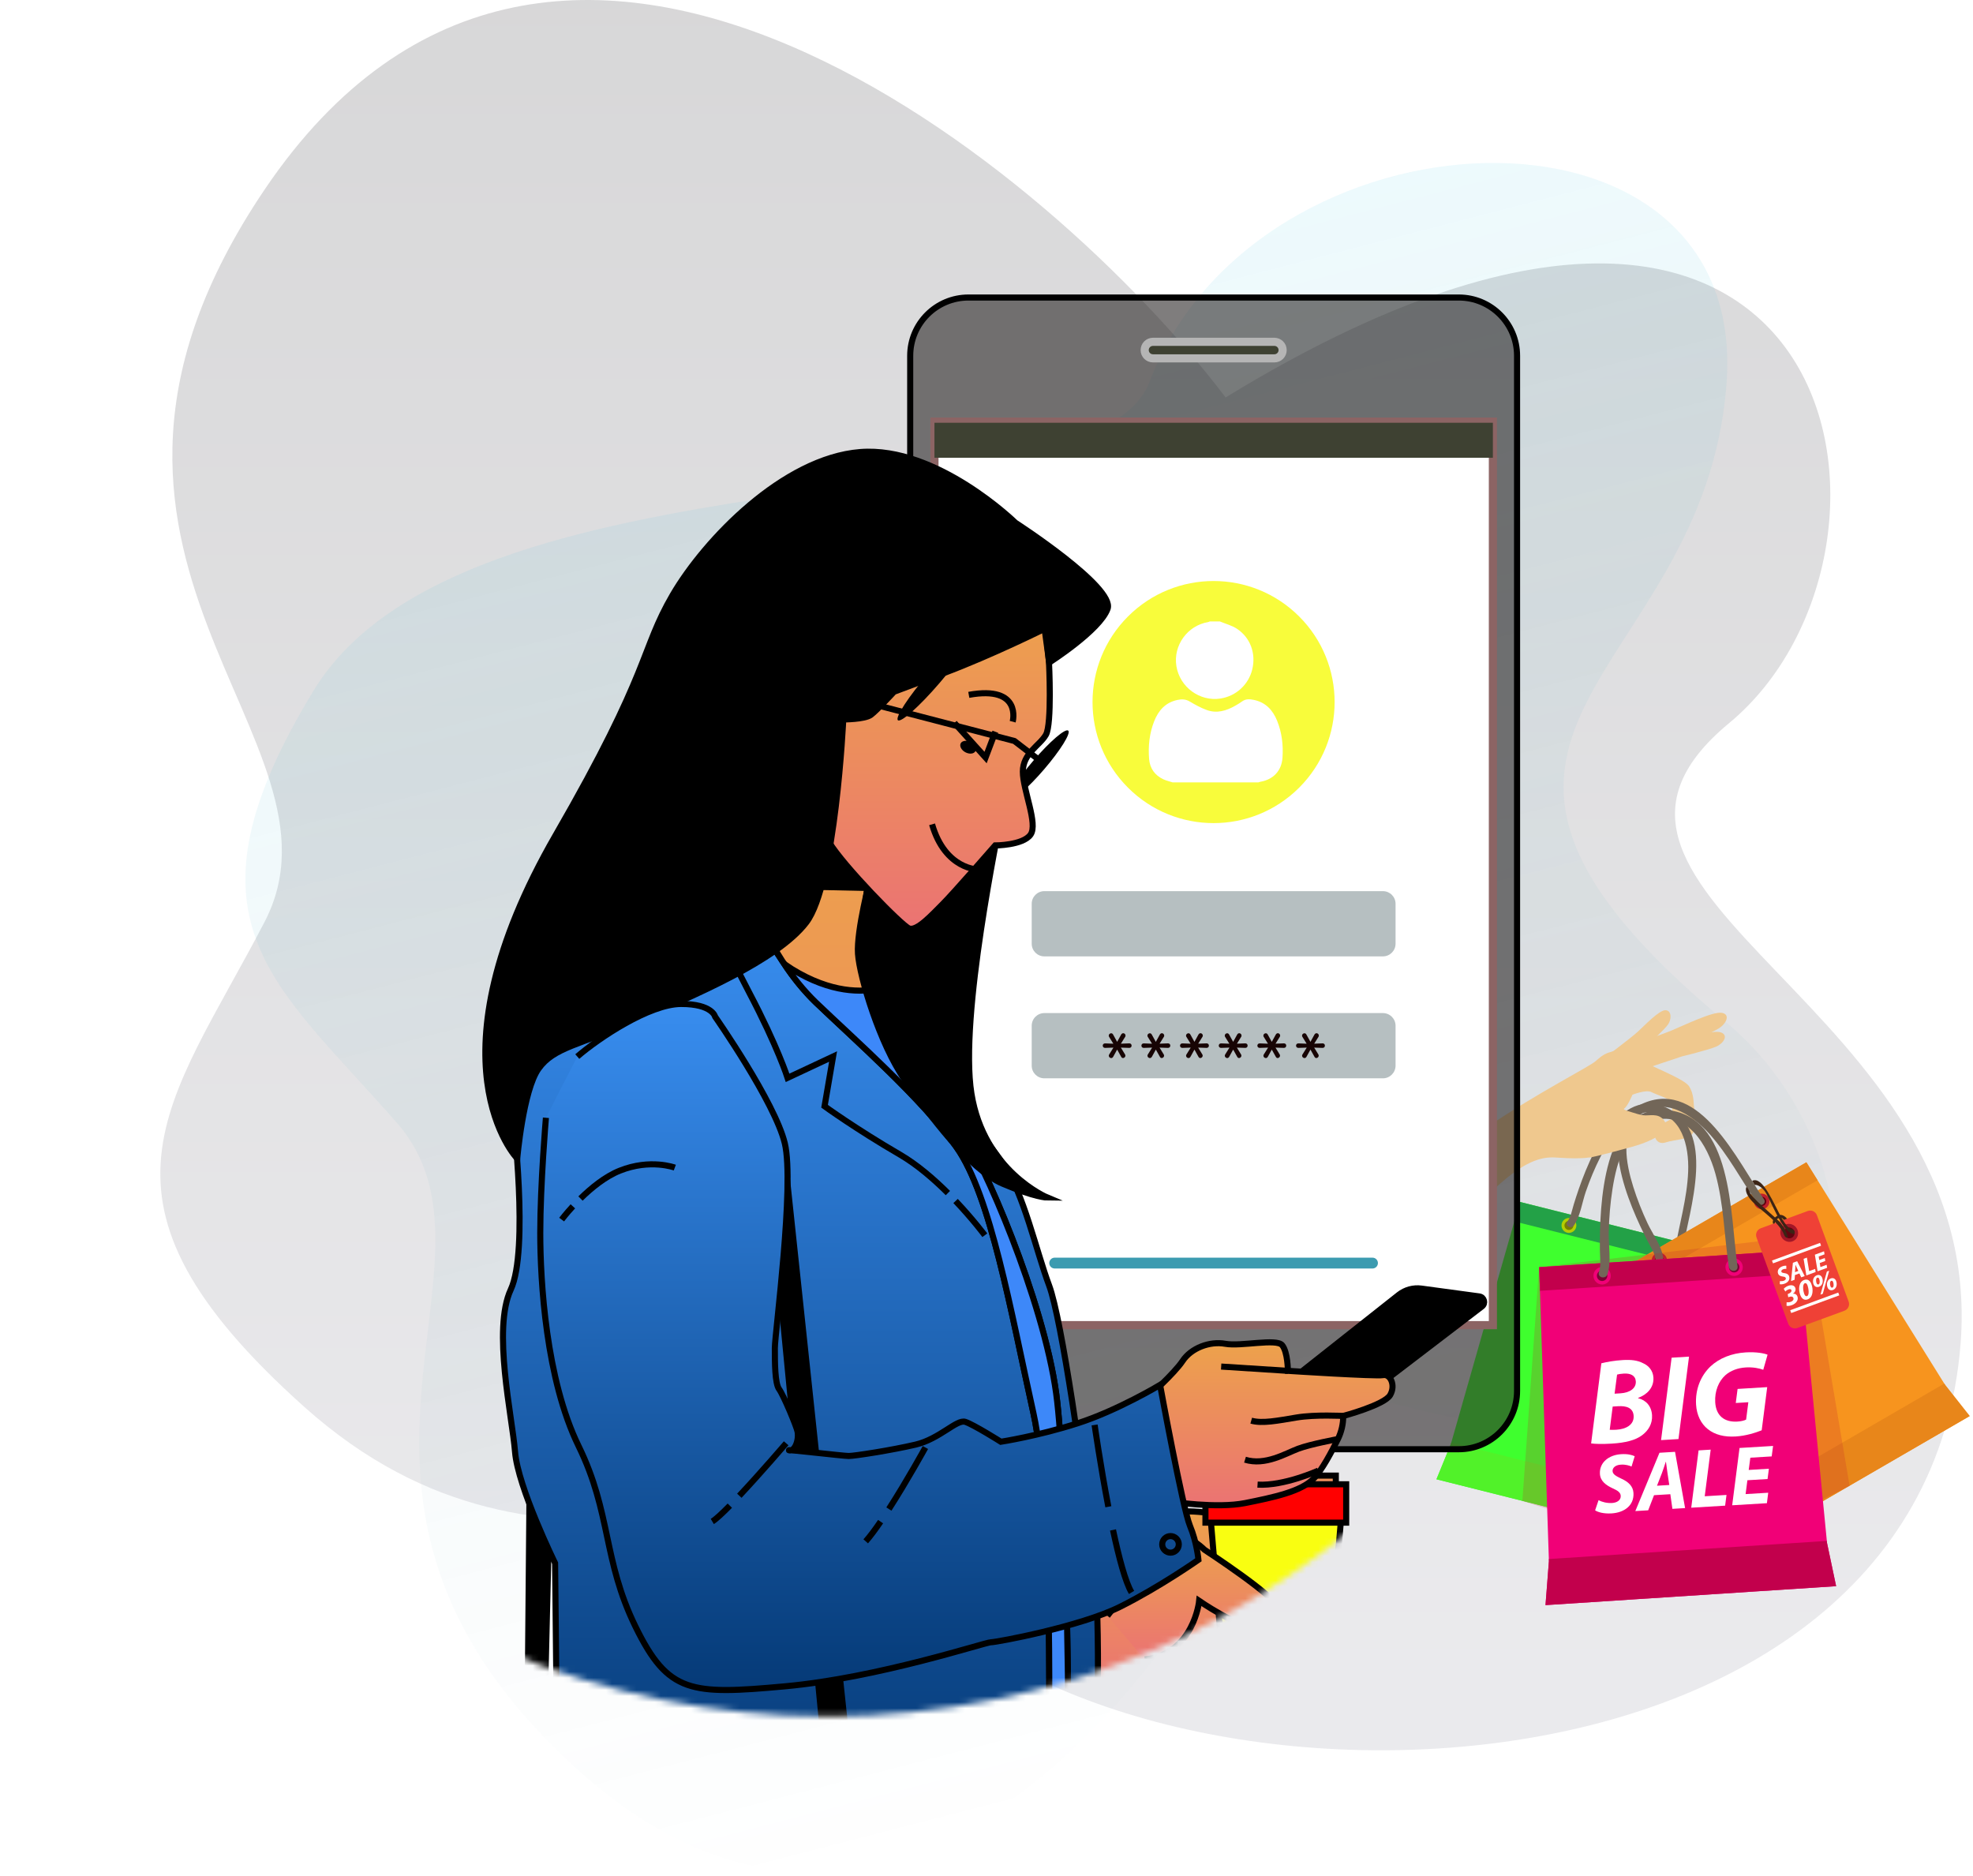 <svg width="324" height="308" viewBox="0 0 324 308" fill="none" xmlns="http://www.w3.org/2000/svg">
<circle cx="135.907" cy="168.453" r="113.723" fill="white"/>
<path d="M43.426 31.17C91.366 -39.928 172.795 27.699 201.267 65.262C303.402 2.765 318.303 90.334 283.949 118.743C249.595 147.152 326.251 165.114 321.969 220.562C315.731 301.321 181.705 302.553 147.353 258.043C129.774 235.266 90.747 267.546 49.916 230.981C11.848 196.89 27.638 181.736 43.426 151.434C59.215 121.131 2.564 91.771 43.426 31.17Z" fill="url(#paint0_linear_821_439)" fill-opacity="0.2"/>
<path d="M93.974 289.792C150.342 341.895 201.033 265.358 215.43 226.405C314.242 259.463 313.678 192.964 283.54 167.936C225.118 119.419 279.985 112.556 283.54 62.788C287.096 13.021 206.285 16.503 188.722 62.791C179.734 86.478 76.303 72.669 51.52 113.372C28.414 151.322 45.002 161.244 65.214 184.437C85.425 207.631 45.928 245.382 93.974 289.792Z" fill="url(#paint1_linear_821_439)" fill-opacity="0.1"/>
<path d="M278.173 181.632C278.112 181.112 278.173 179.674 277.408 178.419C276.643 177.165 271.473 175.299 268.139 173.464C264.805 171.629 263.062 173.342 262.021 174.26C260.981 175.177 252.33 179.548 244.479 184.912C240.101 187.903 229.093 192.439 220.141 195.823V213.458C231.126 206.591 243.171 197.217 246.054 194.631C250.215 190.899 252.906 189.921 255.384 190.073C257.861 190.226 261.716 190.502 263.52 189.216C265.326 187.931 267.62 188.421 269.546 187.687C271.473 186.953 272.361 186.035 271.167 184.414C269.975 182.793 266.151 182.425 266.731 182.028C267.313 181.63 268.077 179.764 268.077 179.764C268.077 179.764 270.341 178.876 271.197 179.335C272.053 179.793 274.47 180.436 274.47 181.139C274.47 181.843 274.867 183.555 274.867 183.555C274.867 183.555 272.389 184.688 271.899 185.666C271.41 186.645 272.114 188.081 273.552 187.592C274.989 187.102 277.621 187.194 278.109 185.849C278.6 184.506 278.234 182.151 278.173 181.632Z" fill="#EFC88E"/>
<path d="M265.298 172.68C265.298 172.68 272.751 171.438 274.821 170.942C276.891 170.445 281.321 169.078 282.604 169.533C283.888 169.989 283.059 171.313 281.859 171.851C280.658 172.389 276.228 173.467 276.228 173.467L269.396 175.744C269.397 175.744 265.464 174.502 265.298 172.68Z" fill="#EFC88E"/>
<path d="M264.429 172.798C264.429 172.798 272.324 170.121 274.49 169.221C276.655 168.321 281.237 166.087 282.714 166.313C284.193 166.538 283.525 168.056 282.314 168.834C281.102 169.613 276.47 171.551 276.47 171.551L269.436 175.173C269.437 175.174 264.935 174.638 264.429 172.798Z" fill="#EFC88E"/>
<path d="M263.265 173.872C263.265 173.872 267.715 170.536 268.89 169.472C270.064 168.407 272.457 165.856 273.494 165.889C274.53 165.92 274.516 167.367 273.935 168.21C273.356 169.053 270.846 171.342 270.846 171.342L267.228 175.432C267.228 175.43 264.113 175.472 263.265 173.872Z" fill="#EFC88E"/>
<path d="M276.28 246.725L285.067 206.269L275.45 203.857L259.207 199.782L249.592 197.369L238.239 237.181L235.892 242.92L247.645 245.868L263.887 249.943L275.642 252.893L276.28 246.725Z" fill="#3FFF2E"/>
<path d="M235.891 242.909L247.644 245.857L263.887 249.932L275.641 252.882L276.28 246.714L276.344 246.419L238.323 236.881L238.239 237.17L235.891 242.909Z" fill="#51F229"/>
<path d="M275.45 203.857L259.207 199.782L249.592 197.369L248.678 200.572L284.359 209.525L285.066 206.269L275.45 203.857Z" fill="#23A147"/>
<path d="M276.897 206.064C277.062 205.405 276.667 204.74 276.013 204.575C275.36 204.412 274.697 204.812 274.533 205.469C274.367 206.128 274.763 206.794 275.415 206.958C276.068 207.123 276.731 206.723 276.897 206.064Z" fill="#BE1E2D"/>
<path d="M276.429 205.946C276.528 205.548 276.29 205.147 275.897 205.047C275.502 204.948 275.103 205.191 275.004 205.588C274.904 205.986 275.143 206.387 275.536 206.487C275.929 206.585 276.329 206.343 276.429 205.946Z" fill="#61030F"/>
<path d="M258.828 201.525C258.994 200.866 258.596 200.2 257.945 200.037C257.292 199.874 256.628 200.274 256.463 200.931C256.298 201.59 256.694 202.256 257.347 202.42C257.999 202.583 258.662 202.182 258.828 201.525Z" fill="#B4CE00"/>
<path d="M258.361 201.408C258.461 201.01 258.222 200.609 257.829 200.509C257.434 200.41 257.034 200.653 256.935 201.049C256.835 201.446 257.074 201.848 257.468 201.947C257.862 202.047 258.262 201.805 258.361 201.408Z" fill="#797C01"/>
<path d="M276.211 205.764C277.425 198.482 282.146 185.28 273.267 181.73C265.12 178.471 260.326 191.637 258.441 197.762C258.146 198.726 257.991 199.758 257.398 200.587C256.905 201.274 257.971 201.91 258.457 201.231C259.512 199.758 259.811 197.43 260.413 195.693C261.089 193.745 261.875 191.84 262.802 190.005C264.538 186.569 267.334 182.339 271.421 182.63C276.179 182.97 277.392 188.18 277.225 192.398C277.049 196.821 275.744 201.097 275.02 205.446C274.881 206.28 276.071 206.605 276.211 205.764Z" fill="#726658"/>
<path d="M319.447 227.462L296.638 190.861L287.703 196.041L272.61 204.79L263.674 209.97L284.101 247.951L286.513 253.943L297.434 247.612L312.526 238.863L323.447 232.532L319.447 227.462Z" fill="#F7941E"/>
<path d="M286.526 253.943L297.447 247.612L312.538 238.863L323.46 232.532L319.46 227.462L319.292 227.195L283.965 247.675L284.114 247.951L286.526 253.943Z" fill="#E8861A"/>
<path d="M287.703 196.042L272.61 204.791L263.675 209.971L265.32 213.028L298.474 193.809L296.638 190.862L287.703 196.042Z" fill="#E8861A"/>
<path d="M290.395 196.648C290.041 196.036 289.261 195.826 288.655 196.178C288.049 196.53 287.843 197.311 288.198 197.922C288.553 198.534 289.332 198.746 289.938 198.394C290.546 198.04 290.749 197.26 290.395 196.648Z" fill="#BE1E2D"/>
<path d="M289.95 196.889C289.736 196.52 289.266 196.393 288.9 196.605C288.534 196.818 288.41 197.288 288.625 197.657C288.839 198.026 289.309 198.153 289.675 197.941C290.041 197.729 290.165 197.258 289.95 196.889Z" fill="#61030F"/>
<path d="M273.598 206.373C273.243 205.761 272.464 205.551 271.858 205.903C271.25 206.255 271.046 207.036 271.401 207.648C271.756 208.26 272.535 208.47 273.141 208.118C273.748 207.767 273.953 206.985 273.598 206.373Z" fill="#BE1E2D"/>
<path d="M273.153 206.615C272.938 206.246 272.468 206.118 272.102 206.331C271.736 206.544 271.612 207.015 271.827 207.383C272.041 207.752 272.511 207.878 272.877 207.667C273.243 207.455 273.367 206.984 273.153 206.615Z" fill="#61030F"/>
<path d="M289.668 196.921C285.288 190.601 279.229 177.312 270.019 181.106C261.566 184.588 267.545 197.902 270.584 203.847C271.062 204.782 271.696 205.664 271.855 206.716C271.986 207.586 273.244 207.288 273.114 206.429C272.832 204.564 271.366 202.606 270.554 200.872C269.645 198.926 268.849 196.931 268.209 194.887C267.009 191.061 266.027 185.87 269.293 183.12C273.095 179.921 277.784 182.93 280.721 186.203C283.801 189.636 285.931 193.775 288.548 197.55C289.049 198.273 290.173 197.651 289.668 196.921Z" fill="#726658"/>
<g opacity="0.2">
<path d="M252.741 208.073L249.999 246.492L254.092 247.738L299.111 246.315L303.737 244.001L296.797 202.897L252.741 208.073Z" fill="#BE1E2D"/>
</g>
<path d="M300.031 253.387L295.348 205.301L283.802 206.055L264.301 207.327L252.756 208.079L254.359 256.365L253.798 263.579L267.91 262.659L287.411 261.387L301.523 260.468L300.031 253.387Z" fill="#F10077"/>
<path d="M253.797 263.576L267.909 262.657L287.409 261.385L301.521 260.465L300.029 253.385L299.994 253.034L254.346 256.011L254.357 256.363L253.797 263.576Z" fill="#C2004C"/>
<path d="M283.805 206.056L264.303 207.328L252.759 208.081L252.887 211.967L295.727 209.174L295.35 205.303L283.805 206.056Z" fill="#C2004C"/>
<path d="M286.193 207.995C286.142 207.205 285.465 206.606 284.68 206.657C283.896 206.708 283.301 207.389 283.354 208.18C283.405 208.971 284.082 209.57 284.867 209.518C285.65 209.467 286.245 208.785 286.193 207.995Z" fill="#F10077"/>
<path d="M285.63 208.028C285.599 207.551 285.19 207.19 284.718 207.22C284.245 207.251 283.887 207.663 283.917 208.14C283.948 208.617 284.357 208.979 284.83 208.948C285.304 208.918 285.662 208.505 285.63 208.028Z" fill="#7C0335"/>
<path d="M264.514 209.404C264.463 208.613 263.785 208.014 263.001 208.065C262.216 208.116 261.623 208.798 261.674 209.588C261.725 210.379 262.404 210.978 263.187 210.927C263.971 210.877 264.565 210.194 264.514 209.404Z" fill="#F10077"/>
<path d="M263.951 209.436C263.92 208.96 263.511 208.598 263.038 208.629C262.565 208.66 262.206 209.072 262.238 209.549C262.269 210.026 262.678 210.386 263.15 210.356C263.623 210.325 263.982 209.913 263.951 209.436Z" fill="#7C0335"/>
<path d="M285.331 207.911C284.081 199.387 284.61 183.035 273.479 182.259C263.263 181.547 262.639 197.887 262.731 205.364C262.746 206.541 262.944 207.742 262.58 208.876C262.278 209.816 263.689 210.141 263.987 209.214C264.632 207.201 264.135 204.507 264.183 202.362C264.238 199.958 264.431 197.56 264.806 195.19C265.507 190.751 267.104 185.053 271.75 183.919C277.158 182.599 280.367 187.953 281.686 192.7C283.07 197.677 283.147 202.892 283.896 207.983C284.038 208.96 285.476 208.896 285.331 207.911Z" fill="#726658"/>
<path d="M262.968 223.867C263.911 223.631 265.133 223.417 266.463 223.337C267.853 223.253 268.896 223.37 269.821 223.852C270.743 224.256 271.449 225.069 271.518 226.202C271.62 227.889 270.433 229.038 269.009 229.542L269.012 229.601C270.327 229.921 271.204 230.924 271.293 232.393C271.38 233.823 270.669 234.923 269.658 235.681C268.572 236.504 266.903 236.923 264.679 237.057C263.17 237.148 261.952 237.123 261.289 237.023L262.968 223.867ZM264.344 234.784C264.684 234.803 265.022 234.802 265.44 234.778C266.988 234.684 268.361 233.984 268.271 232.495C268.19 231.165 267.055 230.835 265.725 230.916L264.831 230.97L264.344 234.784ZM265.143 228.857L266.095 228.799C267.664 228.704 268.696 227.965 268.628 226.833C268.569 225.861 267.749 225.492 266.657 225.557C266.161 225.587 265.766 225.651 265.552 225.723L265.143 228.857Z" fill="white"/>
<path d="M277.368 222.773L275.634 236.309L272.774 236.482L274.508 222.947L277.368 222.773Z" fill="white"/>
<path d="M289.3 234.871C288.288 235.272 286.705 235.785 285.018 235.886C283.171 235.998 281.634 235.612 280.461 234.687C279.331 233.798 278.627 232.366 278.524 230.658C278.373 228.157 279.274 225.93 280.895 224.377C282.329 223.035 284.352 222.216 286.675 222.077C288.423 221.971 289.734 222.231 290.265 222.458L289.557 224.932C288.925 224.691 287.875 224.475 286.684 224.548C285.354 224.627 284.184 225.077 283.333 225.825C282.237 226.809 281.558 228.444 281.668 230.27C281.802 232.514 283.202 233.564 285.306 233.438C285.961 233.398 286.431 233.27 286.741 233.113L287.107 230.261L285.042 230.386L285.341 228.077L290.206 227.783L289.3 234.871Z" fill="white"/>
<path d="M262.509 246.346C263.081 246.644 263.883 246.858 264.74 246.807C265.514 246.76 266.195 246.36 266.151 245.627C266.12 245.102 265.698 244.781 264.816 244.391C263.789 243.913 262.807 243.251 262.735 242.036C262.621 240.16 264.195 238.913 266.224 238.791C267.356 238.723 268.033 238.932 268.446 239.128L267.926 240.822C267.612 240.675 266.933 240.453 266.161 240.513C265.236 240.568 264.781 241.068 264.813 241.578C264.845 242.116 265.432 242.414 266.245 242.807C267.413 243.332 268.177 244.049 268.243 245.153C268.368 247.224 266.72 248.391 264.649 248.516C263.352 248.594 262.407 248.319 261.945 248.013L262.509 246.346Z" fill="white"/>
<path d="M271.62 245.526L270.66 248.008L268.548 248.136L272.515 238.559L275.069 238.405L276.721 247.644L274.636 247.77L274.297 245.365L271.62 245.526ZM274.123 243.851L273.824 241.859C273.752 241.351 273.652 240.609 273.576 240.045L273.547 240.047C273.347 240.627 273.127 241.36 272.911 241.913L272.106 243.972L274.123 243.851Z" fill="white"/>
<path d="M278.935 238.169L280.924 238.048L279.945 245.701L283.52 245.485L283.295 247.245L277.73 247.58L278.935 238.169Z" fill="white"/>
<path d="M290.264 242.871L286.951 243.071L286.659 245.346L290.372 245.122L290.156 246.84L284.454 247.183L285.661 237.772L291.17 237.44L290.941 239.158L287.435 239.369L287.168 241.381L290.481 241.18L290.264 242.871Z" fill="white"/>
<path d="M266.51 182.239C266.753 182.187 268.786 182.997 269.82 183.135C270.855 183.273 272.233 182.722 273.199 183.893C274.164 185.065 273.27 186.869 267.82 188.374C262.114 189.95 261.095 190.063 261.095 190.063C261.095 190.063 256.72 184.377 266.51 182.239Z" fill="#EFC88E"/>
<path d="M303.578 213.732C303.803 214.339 303.49 215.013 302.882 215.238L295.161 218.074C294.552 218.297 293.878 217.984 293.655 217.377L288.447 203.204C288.224 202.596 288.535 201.922 289.144 201.698L296.864 198.86C297.473 198.637 298.148 198.948 298.371 199.557L303.578 213.732Z" fill="#EF4136"/>
<path d="M294.957 201.568C294.45 200.913 293.529 200.776 292.899 201.263C292.269 201.75 292.168 202.677 292.673 203.333C293.18 203.989 294.101 204.125 294.733 203.638C295.362 203.151 295.463 202.224 294.957 201.568Z" fill="#A31627"/>
<path d="M294.506 201.923C294.201 201.527 293.645 201.444 293.264 201.738C292.884 202.032 292.823 202.591 293.128 202.986C293.434 203.382 293.989 203.464 294.37 203.171C294.75 202.877 294.811 202.319 294.506 201.923Z" fill="#61030F"/>
<path d="M293.392 213.845C293.531 213.864 293.798 213.877 294.087 213.771C294.444 213.64 294.59 213.379 294.505 213.148C294.41 212.889 294.148 212.838 293.771 212.982L293.66 213.023L293.574 212.499L293.676 212.461C293.974 212.351 294.273 212.104 294.178 211.846C294.124 211.698 293.978 211.632 293.728 211.723C293.483 211.812 293.29 211.96 293.185 212.084L292.919 211.636C293.091 211.441 293.368 211.248 293.662 211.141C294.147 210.962 294.652 211.03 294.821 211.488C294.952 211.845 294.763 212.212 294.437 212.438L294.435 212.449C294.762 212.4 295.05 212.567 295.17 212.896C295.395 213.507 294.904 214.082 294.27 214.314C293.9 214.451 293.547 214.479 293.379 214.419L293.392 213.845Z" fill="white"/>
<path d="M297.465 210.874C297.797 211.778 297.763 213.034 296.85 213.369C296.249 213.591 295.843 213.213 295.63 212.634C295.293 211.721 295.376 210.513 296.267 210.185C296.892 209.957 297.276 210.357 297.465 210.874ZM296.267 212.427C296.345 212.641 296.491 212.926 296.745 212.833C297.187 212.671 296.977 211.494 296.836 211.111C296.765 210.919 296.629 210.631 296.385 210.721C295.951 210.88 296.111 212.004 296.267 212.427Z" fill="white"/>
<path d="M299.239 209.841C299.473 210.479 299.245 211.109 298.72 211.302C298.336 211.443 297.967 211.291 297.808 210.859C297.595 210.28 297.784 209.624 298.355 209.414C298.759 209.265 299.099 209.458 299.239 209.841ZM298.951 212.592L300.003 208.808L300.382 208.669L299.334 212.45L298.951 212.592ZM298.302 210.692C298.365 210.861 298.481 210.97 298.632 210.914C298.894 210.818 298.84 210.271 298.747 210.017C298.691 209.866 298.583 209.749 298.426 209.806C298.169 209.901 298.203 210.419 298.302 210.692ZM301.527 210.361C301.761 210.998 301.534 211.633 301.005 211.827C300.626 211.966 300.257 211.814 300.098 211.381C299.886 210.807 300.072 210.142 300.643 209.932C301.047 209.785 301.387 209.978 301.527 210.361ZM300.593 211.215C300.657 211.39 300.771 211.494 300.923 211.438C301.185 211.342 301.13 210.791 301.036 210.537C300.981 210.385 300.873 210.269 300.717 210.325C300.457 210.421 300.492 210.943 300.593 211.215Z" fill="white"/>
<path d="M292.291 210.363C292.476 210.398 292.719 210.391 292.953 210.304C293.164 210.226 293.322 210.057 293.248 209.857C293.196 209.714 293.051 209.659 292.773 209.624C292.446 209.578 292.117 209.475 291.993 209.142C291.804 208.628 292.139 208.148 292.694 207.944C293.005 207.83 293.211 207.832 293.343 207.852L293.339 208.368C293.24 208.354 293.031 208.348 292.821 208.429C292.567 208.523 292.483 208.699 292.534 208.84C292.588 208.987 292.777 209.021 293.037 209.062C293.407 209.111 293.68 209.247 293.79 209.549C293.999 210.117 293.637 210.58 293.069 210.788C292.714 210.919 292.426 210.922 292.271 210.875L292.291 210.363Z" fill="white"/>
<path d="M294.76 209.378L294.7 210.152L294.121 210.365L294.425 207.36L295.124 207.103L296.361 209.543L295.789 209.753L295.492 209.11L294.76 209.378ZM295.317 208.701L295.066 208.17C295.004 208.034 294.913 207.835 294.845 207.685L294.838 207.688C294.831 207.866 294.831 208.089 294.816 208.262L294.764 208.904L295.317 208.701Z" fill="white"/>
<path d="M296.18 206.712L296.725 206.512L297.094 208.729L298.073 208.369L298.157 208.878L296.632 209.439L296.18 206.712Z" fill="white"/>
<path d="M299.742 207.069L298.834 207.403L298.943 208.063L299.961 207.69L300.044 208.187L298.483 208.76L298.03 206.033L299.539 205.478L299.62 205.976L298.659 206.33L298.753 206.913L299.661 206.58L299.742 207.069Z" fill="white"/>
<path d="M298.883 204.095L290.991 206.995L291.16 207.455L299.052 204.555L298.883 204.095Z" fill="white"/>
<path d="M301.87 212.253L293.979 215.152L294.148 215.612L302.039 212.712L301.87 212.253Z" fill="white"/>
<path d="M294.506 201.9C294.506 201.9 293.869 202.296 292.591 200.031C291.314 197.765 289.458 193.017 287.746 193.91L288.157 194.584C288.157 194.584 288.807 194.415 289.724 195.5C290.639 196.584 292.736 202.777 294.688 202.632C294.688 202.632 294.854 202.276 294.506 201.9Z" fill="#3C2415"/>
<path d="M286.8 194.925C286.8 194.925 286.468 195.382 287.041 196.371C288.174 198.323 291.789 200.059 292.97 202.709C292.97 202.709 293.115 203.24 293.477 203.24C293.839 203.24 292.994 201.384 292.151 200.54C291.308 199.697 287.306 196.419 287.331 195.695C287.329 195.697 286.944 194.852 286.8 194.925Z" fill="#3C2415"/>
<path d="M291.194 200.974L291.46 200.853C291.46 200.853 291.46 200.322 292.061 200.034C292.665 199.744 292.905 200.323 292.905 200.323L293.46 200.13C293.46 200.13 292.713 199.07 291.773 199.696C290.832 200.322 291.194 200.974 291.194 200.974Z" fill="#3C2415"/>
<g filter="url(#filter0_d_821_439)">
<path d="M239.556 223.979H159.036C153.753 223.979 149.47 219.696 149.47 214.414V44.422C149.47 39.139 153.753 34.856 159.036 34.856H239.561C244.844 34.856 249.127 39.139 249.127 44.422V214.413C249.122 219.696 244.843 223.979 239.556 223.979Z" fill="#2B2727" fill-opacity="0.6" stroke="black"/>
<path d="M245.158 55.232H153.453V203.601H245.158V55.232Z" fill="white" stroke="#8C6464" stroke-width="1.337" stroke-miterlimit="10"/>
<path d="M213.345 115.341C221.107 107.579 221.107 94.993 213.345 87.231C205.582 79.468 192.997 79.468 185.234 87.231C177.472 94.993 177.472 107.579 185.234 115.341C192.997 123.104 205.582 123.104 213.345 115.341Z" fill="#F8FC3B"/>
<path d="M225.387 194.302H173.199C172.707 194.302 172.308 193.903 172.308 193.411C172.308 192.919 172.707 192.52 173.199 192.52H225.387C225.879 192.52 226.278 192.919 226.278 193.411C226.278 193.898 225.879 194.302 225.387 194.302Z" fill="#3C9BB0"/>
<path d="M227.098 143.048H171.501C170.356 143.048 169.424 142.12 169.424 140.97V134.412C169.424 133.267 170.351 132.334 171.501 132.334H227.098C228.243 132.334 229.175 133.262 229.175 134.412V140.97C229.17 142.12 228.243 143.048 227.098 143.048Z" fill="#B6BFC1"/>
<path d="M227.098 163.072H171.501C170.356 163.072 169.424 162.145 169.424 160.994V154.436C169.424 153.291 170.351 152.359 171.501 152.359H227.098C228.243 152.359 229.175 153.286 229.175 154.436V160.994C229.17 162.139 228.243 163.072 227.098 163.072Z" fill="#B6BFC1"/>
<path d="M182.478 159.747C182.376 159.747 182.286 159.708 182.204 159.633C182.125 159.555 182.082 159.465 182.082 159.359C182.082 159.289 182.102 159.222 182.141 159.16L182.845 158.029L181.476 158.076C181.354 158.076 181.26 158.04 181.19 157.966C181.123 157.896 181.088 157.806 181.088 157.704C181.088 157.606 181.123 157.52 181.19 157.445C181.257 157.371 181.354 157.336 181.476 157.336L182.83 157.387L182.133 156.264C182.094 156.197 182.074 156.131 182.074 156.06C182.074 155.954 182.114 155.864 182.196 155.786C182.274 155.712 182.368 155.673 182.47 155.673C182.603 155.673 182.708 155.739 182.787 155.876L183.456 157.082L184.117 155.88C184.207 155.735 184.321 155.665 184.458 155.665C184.56 155.665 184.646 155.704 184.72 155.782C184.794 155.86 184.83 155.95 184.83 156.056C184.83 156.119 184.814 156.181 184.779 156.248L184.07 157.383L185.448 157.332C185.569 157.332 185.663 157.367 185.73 157.442C185.796 157.512 185.828 157.602 185.828 157.704C185.828 157.806 185.796 157.892 185.73 157.966C185.663 158.036 185.569 158.076 185.448 158.076L184.067 158.029L184.751 159.148C184.791 159.214 184.81 159.281 184.81 159.351C184.81 159.457 184.771 159.547 184.689 159.625C184.61 159.704 184.52 159.743 184.423 159.743C184.29 159.743 184.188 159.672 184.113 159.531L183.456 158.353L182.806 159.531C182.72 159.676 182.611 159.747 182.478 159.747Z" fill="#170404"/>
<path d="M188.828 159.747C188.726 159.747 188.636 159.708 188.554 159.633C188.476 159.555 188.433 159.465 188.433 159.359C188.433 159.289 188.452 159.222 188.491 159.16L189.196 158.029L187.826 158.076C187.705 158.076 187.611 158.04 187.54 157.966C187.474 157.896 187.439 157.806 187.439 157.704C187.439 157.606 187.474 157.52 187.54 157.445C187.607 157.371 187.705 157.336 187.826 157.336L189.18 157.387L188.484 156.264C188.445 156.197 188.425 156.131 188.425 156.06C188.425 155.954 188.464 155.864 188.546 155.786C188.625 155.712 188.718 155.673 188.82 155.673C188.953 155.673 189.059 155.739 189.137 155.876L189.806 157.082L190.468 155.88C190.558 155.735 190.671 155.665 190.808 155.665C190.91 155.665 190.996 155.704 191.071 155.782C191.145 155.86 191.184 155.95 191.184 156.056C191.184 156.119 191.168 156.181 191.133 156.248L190.425 157.383L191.802 157.332C191.924 157.332 192.018 157.367 192.084 157.442C192.151 157.512 192.182 157.602 192.182 157.704C192.182 157.806 192.151 157.892 192.084 157.966C192.018 158.036 191.924 158.076 191.802 158.076L190.421 158.029L191.106 159.148C191.145 159.214 191.164 159.281 191.164 159.351C191.164 159.457 191.125 159.547 191.043 159.625C190.965 159.704 190.875 159.743 190.777 159.743C190.644 159.743 190.542 159.672 190.468 159.531L189.81 158.353L189.161 159.531C189.067 159.676 188.957 159.747 188.828 159.747Z" fill="#170404"/>
<path d="M195.17 159.747C195.068 159.747 194.978 159.708 194.896 159.633C194.814 159.555 194.774 159.465 194.774 159.359C194.774 159.289 194.794 159.222 194.833 159.16L195.538 158.029L194.168 158.076C194.047 158.076 193.953 158.04 193.882 157.966C193.816 157.896 193.78 157.806 193.78 157.704C193.78 157.606 193.816 157.52 193.882 157.445C193.949 157.371 194.047 157.336 194.168 157.336L195.522 157.387L194.825 156.264C194.786 156.197 194.767 156.131 194.767 156.06C194.767 155.954 194.806 155.864 194.888 155.786C194.966 155.712 195.06 155.673 195.162 155.673C195.295 155.673 195.401 155.739 195.479 155.876L196.148 157.082L196.81 155.88C196.9 155.735 197.013 155.665 197.15 155.665C197.252 155.665 197.338 155.704 197.412 155.782C197.487 155.86 197.522 155.95 197.522 156.056C197.522 156.119 197.506 156.181 197.471 156.248L196.763 157.383L198.14 157.332C198.261 157.332 198.355 157.367 198.422 157.442C198.488 157.512 198.52 157.602 198.52 157.704C198.52 157.806 198.488 157.892 198.422 157.966C198.355 158.036 198.261 158.076 198.14 158.076L196.759 158.029L197.444 159.148C197.483 159.214 197.502 159.281 197.502 159.351C197.502 159.457 197.463 159.547 197.381 159.625C197.299 159.704 197.213 159.743 197.115 159.743C196.982 159.743 196.88 159.672 196.806 159.531L196.148 158.353L195.498 159.531C195.408 159.676 195.303 159.747 195.17 159.747Z" fill="#170404"/>
<path d="M201.529 159.747C201.427 159.747 201.337 159.708 201.255 159.633C201.173 159.555 201.134 159.465 201.134 159.359C201.134 159.289 201.153 159.222 201.192 159.16L201.897 158.029L200.527 158.076C200.406 158.076 200.312 158.04 200.241 157.966C200.175 157.896 200.14 157.806 200.14 157.704C200.14 157.606 200.175 157.52 200.241 157.445C200.308 157.371 200.406 157.336 200.527 157.336L201.881 157.387L201.184 156.264C201.145 156.197 201.126 156.131 201.126 156.06C201.126 155.954 201.165 155.864 201.247 155.786C201.325 155.712 201.419 155.673 201.521 155.673C201.654 155.673 201.76 155.739 201.838 155.876L202.507 157.082L203.169 155.88C203.259 155.735 203.372 155.665 203.509 155.665C203.611 155.665 203.697 155.704 203.771 155.782C203.846 155.86 203.881 155.95 203.881 156.056C203.881 156.119 203.865 156.181 203.83 156.248L203.122 157.383L204.499 157.332C204.621 157.332 204.715 157.367 204.781 157.442C204.848 157.512 204.879 157.602 204.879 157.704C204.879 157.806 204.848 157.892 204.781 157.966C204.715 158.036 204.621 158.076 204.499 158.076L203.118 158.029L203.803 159.148C203.842 159.214 203.861 159.281 203.861 159.351C203.861 159.457 203.822 159.547 203.74 159.625C203.658 159.704 203.572 159.743 203.474 159.743C203.341 159.743 203.239 159.672 203.165 159.531L202.507 158.353L201.858 159.531C201.768 159.676 201.662 159.747 201.529 159.747Z" fill="#170404"/>
<path d="M207.871 159.747C207.769 159.747 207.679 159.708 207.597 159.633C207.515 159.555 207.475 159.465 207.475 159.359C207.475 159.289 207.495 159.222 207.534 159.16L208.239 158.029L206.869 158.076C206.747 158.076 206.654 158.04 206.583 157.966C206.517 157.896 206.481 157.806 206.481 157.704C206.481 157.606 206.517 157.52 206.583 157.445C206.65 157.371 206.747 157.336 206.869 157.336L208.223 157.387L207.526 156.264C207.487 156.197 207.468 156.131 207.468 156.06C207.468 155.954 207.507 155.864 207.589 155.786C207.667 155.712 207.761 155.673 207.863 155.673C207.996 155.673 208.102 155.739 208.18 155.876L208.849 157.082L209.51 155.88C209.6 155.735 209.714 155.665 209.851 155.665C209.953 155.665 210.039 155.704 210.113 155.782C210.187 155.86 210.223 155.95 210.223 156.056C210.223 156.119 210.207 156.181 210.172 156.248L209.463 157.383L210.841 157.332C210.962 157.332 211.056 157.367 211.123 157.442C211.189 157.512 211.221 157.602 211.221 157.704C211.221 157.806 211.189 157.892 211.123 157.966C211.056 158.036 210.962 158.076 210.841 158.076L209.46 158.029L210.144 159.148C210.184 159.214 210.203 159.281 210.203 159.351C210.203 159.457 210.164 159.547 210.082 159.625C210 159.704 209.914 159.743 209.816 159.743C209.683 159.743 209.581 159.672 209.507 159.531L208.849 158.353L208.199 159.531C208.109 159.676 208.004 159.747 207.871 159.747Z" fill="#170404"/>
<path d="M214.221 159.747C214.119 159.747 214.029 159.708 213.947 159.633C213.865 159.555 213.826 159.465 213.826 159.359C213.826 159.289 213.845 159.222 213.884 159.16L214.589 158.029L213.219 158.076C213.098 158.076 213.004 158.04 212.933 157.966C212.867 157.896 212.832 157.806 212.832 157.704C212.832 157.606 212.867 157.52 212.933 157.445C213 157.371 213.098 157.336 213.219 157.336L214.573 157.387L213.877 156.264C213.837 156.197 213.818 156.131 213.818 156.06C213.818 155.954 213.857 155.864 213.939 155.786C214.017 155.712 214.111 155.673 214.213 155.673C214.346 155.673 214.452 155.739 214.53 155.876L215.199 157.082L215.861 155.88C215.951 155.735 216.064 155.665 216.201 155.665C216.303 155.665 216.389 155.704 216.463 155.782C216.538 155.86 216.573 155.95 216.573 156.056C216.573 156.119 216.557 156.181 216.522 156.248L215.814 157.383L217.191 157.332C217.313 157.332 217.407 157.367 217.473 157.442C217.54 157.512 217.571 157.602 217.571 157.704C217.571 157.806 217.54 157.892 217.473 157.966C217.407 158.036 217.313 158.076 217.191 158.076L215.81 158.029L216.495 159.148C216.534 159.214 216.553 159.281 216.553 159.351C216.553 159.457 216.514 159.547 216.432 159.625C216.35 159.704 216.264 159.743 216.166 159.743C216.033 159.743 215.931 159.672 215.857 159.531L215.199 158.353L214.55 159.531C214.464 159.676 214.354 159.747 214.221 159.747Z" fill="#170404"/>
<path d="M245.158 55.423H153.453V61.168H245.158V55.423Z" fill="#3E4132"/>
<path d="M209.273 44.846H189.334C188.583 44.846 187.976 44.24 187.976 43.489C187.976 42.737 188.588 42.131 189.334 42.131H209.273C210.025 42.131 210.631 42.737 210.631 43.489C210.631 44.24 210.025 44.846 209.273 44.846Z" fill="#3E4132" stroke="#B5B5B5" stroke-width="1.337" stroke-miterlimit="10" stroke-linecap="round" stroke-linejoin="round"/>
<path d="M204.737 211.978C204.737 208.974 202.302 206.539 199.297 206.539C196.292 206.539 193.858 208.974 193.858 211.978C193.858 214.983 196.292 217.418 199.297 217.418C202.302 217.418 204.737 214.983 204.737 211.978Z" fill="#3E4132"/>
<path d="M202.054 209.223H196.542V214.735H202.054V209.223Z" fill="#3E4132" stroke="#B5B5B5" stroke-width="1.337" stroke-miterlimit="10" stroke-linecap="round" stroke-linejoin="round"/>
<path d="M192.561 114.474C192.065 114.314 191.548 114.2 191.077 113.985C189.642 113.328 188.823 112.175 188.7 110.618C188.536 108.516 188.749 106.44 189.526 104.459C190.228 102.669 191.385 101.354 193.359 100.937C194.064 100.788 194.715 100.803 195.379 101.198C196.278 101.731 197.209 102.248 198.189 102.599C199.829 103.187 201.379 102.725 202.837 101.893C203.227 101.671 203.617 101.441 203.978 101.177C204.576 100.741 205.226 100.794 205.885 100.927C207.832 101.32 209.014 102.597 209.725 104.359C210.513 106.312 210.753 108.365 210.605 110.451C210.453 112.578 209.095 114.003 206.986 114.373C206.873 114.392 206.765 114.439 206.656 114.474C201.958 114.474 197.26 114.474 192.561 114.474Z" fill="white"/>
<path d="M200.314 88.044C201.272 88.447 202.324 88.709 203.17 89.278C205.369 90.759 206.266 93.352 205.643 95.924C205.04 98.419 202.989 100.301 200.435 100.705C197.027 101.243 193.744 98.839 193.185 95.394C192.633 91.988 194.995 88.713 198.407 88.15C198.498 88.134 198.582 88.08 198.67 88.044C199.218 88.044 199.767 88.044 200.314 88.044Z" fill="white"/>
</g>
<mask id="mask0_821_439" style="mask-type:alpha" maskUnits="userSpaceOnUse" x="0" y="10" width="272" height="272">
<circle cx="135.902" cy="145.929" r="135.902" fill="#D9D9D9"/>
</mask>
<g mask="url(#mask0_821_439)">
<g filter="url(#filter1_d_821_439)">
<path d="M168.511 263.615C168.511 263.615 173.064 264.493 179.015 263.441C184.967 262.39 191.267 257.316 191.267 257.316L196.341 257.664V235.604C196.341 235.604 187.591 234.031 184.786 234.205C181.987 234.379 168.504 247.689 168.504 247.689V263.615H168.511Z" fill="url(#paint2_linear_821_439)" stroke="black" stroke-miterlimit="10"/>
<path d="M191.397 265.922H207.641L210.371 233.714H188.667L191.397 265.922Z" fill="#F9FE11" stroke="black" stroke-miterlimit="10"/>
<path d="M189.149 228.31H209.363V230.087H189.149V228.31Z" fill="url(#paint3_linear_821_439)" stroke="black" stroke-miterlimit="10"/>
<path d="M187.955 229.735H211.066V236.035H187.955V229.735Z" fill="#FF0000" stroke="black" stroke-miterlimit="10"/>
<path d="M177.991 258.51C186.045 257.633 186.923 248.883 186.923 248.883C186.923 248.883 193.048 253.088 195.672 253.088C198.297 253.088 199 251.159 199.522 249.821C200.043 248.482 187.792 240.481 187.792 240.481C187.792 240.481 185.516 238.205 183.588 238.205C181.659 238.205 173.431 249.413 171.858 251.333" fill="url(#paint4_linear_821_439)"/>
<path d="M177.991 258.51C186.045 257.633 186.923 248.883 186.923 248.883C186.923 248.883 193.048 253.088 195.672 253.088C198.297 253.088 199 251.159 199.522 249.821C200.043 248.482 187.792 240.481 187.792 240.481C187.792 240.481 185.516 238.205 183.588 238.205C181.659 238.205 173.431 249.413 171.858 251.333" stroke="black" stroke-miterlimit="10"/>
<path d="M76.507 281.817L77.143 209.876L80.357 228.479L79.086 281.817H76.507Z" fill="black" stroke="black" stroke-miterlimit="10"/>
<path d="M81.571 281.815L81.155 242.687C81.155 242.687 75.037 230.224 74.576 224.386C74.107 218.548 70.84 204.315 73.873 197.774C76.905 191.24 74.243 169.112 74.243 169.112L77.079 159.024C78.947 154.124 96.923 142.682 103.691 140.353C110.46 138.016 118.4 137.554 124.465 138.25C130.538 138.953 133.805 142.455 134.501 143.619C135.204 144.784 138.932 155.992 143.371 162.057C147.81 168.122 151.539 172.561 154.806 177.227C158.073 181.893 160.175 191.467 162.277 197.071C164.38 202.674 167.881 227.645 169.515 240.955C170.951 252.677 170.036 276.332 169.802 281.807H81.571V281.815Z" fill="url(#paint5_linear_821_439)" stroke="black" stroke-miterlimit="10"/>
<path d="M145.659 181.914C143.36 179.623 140.607 177.241 137.779 175.592C130.542 171.387 125.407 167.659 125.407 167.659L126.806 159.492L119.334 162.993C119.334 162.993 117.701 157.858 113.035 148.988C108.369 140.117 108.135 138.249 108.135 138.249" stroke="black" stroke-miterlimit="10"/>
<path d="M151.723 188.841C151.723 188.841 149.81 186.262 146.921 183.215" stroke="black" stroke-miterlimit="10"/>
<path d="M119.178 179.079L130.083 281.739H126.234L116.607 182.286L119.178 179.079Z" fill="black" stroke="black" stroke-miterlimit="10"/>
<path d="M162.102 281.808C162.322 272.28 162.987 232.811 159.713 218.08C155.977 201.276 152.71 182.363 147.106 174.43C141.502 166.497 130.068 156.454 123.995 150.623C117.923 144.785 114.89 137.086 114.89 137.086L123.3 114.437C123.3 114.437 130.771 127.044 133.101 127.974C133.101 127.974 130.764 138.478 132.397 144.551C134.031 150.623 144.769 167.896 148.036 172.093C151.303 176.297 161.339 199.401 163.441 214.813C165.294 228.402 165.513 271.773 165.536 281.808H162.102Z" fill="url(#paint6_linear_821_439)" stroke="black" stroke-miterlimit="10"/>
<path d="M132.411 131.814L120.621 131.557L124.637 122.777L132.411 131.814Z" fill="black" stroke="black" stroke-miterlimit="10"/>
<path d="M162.102 281.815C162.322 272.286 162.987 232.818 159.713 218.086C155.977 201.283 152.71 182.369 147.106 174.436C141.502 166.503 130.068 156.46 123.995 150.63C121.908 148.618 120.176 146.395 118.808 144.33C125.47 148.868 130.771 149.011 133.902 148.429C137.411 156.037 145.314 168.605 148.036 172.107C151.303 176.311 161.339 199.415 163.441 214.827C165.294 228.416 165.513 271.787 165.536 281.822H162.102V281.815Z" fill="#3D88F9" stroke="black" stroke-miterlimit="10"/>
<path d="M132.94 130.124C132.94 130.124 130.641 138.798 130.898 142.617C131.155 146.444 134.467 157.409 138.551 163.278C142.635 169.146 149.26 178.07 154.621 180.361C159.975 182.66 162.017 182.66 162.017 182.66C162.017 182.66 151.559 178.327 149.524 165.577C147.482 152.827 154.115 121.964 154.372 119.923C154.614 117.881 132.94 130.124 132.94 130.124Z" fill="black" stroke="black" stroke-miterlimit="10"/>
<ellipse cx="160.597" cy="111.599" rx="1.134" ry="7.41" transform="rotate(40.64 160.597 111.599)" fill="black"/>
<path d="M162.264 94.799C162.264 94.799 162.771 104.895 161.758 106.657C160.752 108.427 157.969 109.682 157.969 112.714C157.969 115.739 160.495 121.298 159.232 123.06C157.969 124.829 153.424 124.829 153.424 124.829C153.424 124.829 146.61 132.649 144.841 134.419C143.071 136.188 140.553 138.964 139.29 138.457C138.027 137.95 128.438 128.111 126.169 124.323C123.9 120.534 122.637 107.164 123.643 101.356C124.649 95.555 138.783 85.959 146.61 85.46C154.43 84.953 161.501 86.972 161.501 86.972L162.264 94.799Z" fill="url(#paint7_linear_821_439)" stroke="black" stroke-miterlimit="10"/>
<path d="M153.452 106.162L151.848 110.397L146.729 104.716" stroke="black" stroke-miterlimit="10"/>
<path d="M156.3 104.512C156.3 104.512 157.903 98.508 149.093 100.103" stroke="black" stroke-miterlimit="10"/>
<path d="M150.703 128.789C150.703 128.789 145.231 128.864 143.062 121.362" stroke="black" stroke-miterlimit="10"/>
<path d="M147.766 108.054C147.524 108.516 147.864 109.174 148.529 109.529C149.195 109.884 149.936 109.809 150.186 109.348C150.428 108.886 150.087 108.228 149.422 107.873C148.756 107.517 148.015 107.601 147.766 108.054Z" fill="black"/>
<path d="M156.746 71.834C156.746 71.834 173.149 82.436 171.886 85.968C170.623 89.5 162.297 94.801 162.297 94.801L161.541 89.25C161.541 89.25 152.958 93.538 144.889 96.57C136.812 99.596 136.812 99.596 136.812 99.596C136.812 99.596 134.037 102.62 133.023 103.384C132.017 104.14 128.478 104.14 128.478 104.14C128.478 104.14 127.215 131.146 122.421 137.453C117.626 143.76 103.749 149.568 94.409 153.606C85.07 157.644 80.956 157.962 78.438 161.494C75.912 165.025 74.936 176.248 74.936 176.248C74.936 176.248 59.675 160.488 81.289 123.069C96.966 95.92 95.166 92.789 100.467 83.699C105.768 74.617 118.639 61.239 131.254 60.233C143.868 59.227 156.746 71.834 156.746 71.834Z" fill="black" stroke="black" stroke-miterlimit="10"/>
<path d="M96.515 135.981C94.821 136.889 93.029 137.721 91.131 138.462" stroke="black" stroke-miterlimit="10"/>
<path d="M135.903 70.227C135.903 70.227 123.539 79.612 121.406 96.665C119.72 110.149 114.04 123.625 102.046 132.481" stroke="black" stroke-miterlimit="10"/>
<path d="M143.027 83.484C139.518 84.596 136.251 85.927 133.77 87.288" stroke="black" stroke-miterlimit="10"/>
<path d="M165.341 86.864C165.341 86.864 169.606 85.155 164.917 81.744C162.134 79.725 154.708 80.398 147.35 82.258" stroke="black" stroke-miterlimit="10"/>
<path d="M128.464 101.851C128.464 101.851 130.483 84.941 135.278 78.385" stroke="black" stroke-miterlimit="10"/>
<path d="M215.278 214.361L233.36 200.537C234.01 200.037 233.738 199.001 232.921 198.888L223.423 197.602C222.1 197.421 220.761 197.791 219.71 198.616L201.273 213.188L215.278 214.361Z" fill="black" stroke="black" stroke-miterlimit="10"/>
<path d="M178.613 215.303C178.613 215.303 182.818 211.567 184.217 209.465C185.616 207.363 188.649 206.198 191.22 206.667C193.791 207.136 199.622 205.737 200.56 206.901C201.49 208.066 201.49 211.106 201.49 211.106C201.49 211.106 215.964 212.036 217.129 211.809C218.293 211.575 219.231 213.443 218.293 215.076C217.363 216.71 210.58 218.517 210.58 218.517C210.587 219.833 210.285 221.126 209.71 222.306C208.712 224.34 207.056 227.479 205.687 228.847C203.584 230.95 199.153 231.88 194.479 232.818C189.813 233.748 182.342 232.583 182.342 232.583L178.613 215.303Z" fill="url(#paint8_linear_821_439)" stroke="black" stroke-miterlimit="10"/>
<path d="M201.501 211.107L190.536 210.404" stroke="black" stroke-miterlimit="10"/>
<path d="M210.597 218.514C210.597 218.514 205.984 218.257 202.906 218.772C199.828 219.286 197.264 219.8 195.472 219.286" stroke="black" stroke-miterlimit="10"/>
<path d="M209.728 222.307C209.728 222.307 205.213 223.132 203.164 223.903C201.115 224.674 197.78 226.724 194.452 225.695" stroke="black" stroke-miterlimit="10"/>
<path d="M206.505 227.485C206.505 227.485 200.864 230.049 196.508 229.792" stroke="black" stroke-miterlimit="10"/>
<path d="M79.65 169.55C79.65 169.55 78.72 180.523 78.72 188.456C78.72 196.389 79.65 212.497 85.02 223.47C90.389 234.443 88.99 242.141 94.359 253.114C99.729 264.087 103.465 264.322 118.869 262.915C134.274 261.516 151.781 255.678 152.718 255.678C153.649 255.678 167.427 253.107 173.961 249.84C180.495 246.573 186.802 242.134 186.802 242.134C186.802 242.134 186.568 239.336 185.403 236.53C184.239 233.732 180.503 213.419 180.503 213.419C180.503 213.419 173.5 217.624 166.966 219.719C160.432 221.821 154.36 222.751 154.36 222.751C154.36 222.751 149.928 219.953 148.521 219.484C147.122 219.015 144.317 222.282 140.354 223.22C136.384 224.15 130.319 225.088 129.381 225.088C128.451 225.088 118.907 223.954 119.58 224.158C120.435 224.415 121.229 222.623 120.979 221.125C120.843 220.294 118.642 215.053 117.947 214.123C117.243 213.192 117.243 209.691 117.243 207.354C117.243 205.017 120.51 180.508 118.877 173.739C117.243 166.971 107.442 152.965 107.442 152.965C107.442 152.965 107.011 150.855 101.839 150.863C96.666 150.871 88.302 156.467 84.8 159.499" fill="url(#paint9_linear_821_439)"/>
<path d="M79.65 169.55C79.65 169.55 78.72 180.523 78.72 188.456C78.72 196.389 79.65 212.497 85.02 223.47C90.389 234.443 88.99 242.141 94.359 253.114C99.729 264.087 103.465 264.322 118.869 262.915C134.274 261.516 151.781 255.678 152.718 255.678C153.649 255.678 167.427 253.107 173.961 249.84C180.495 246.573 186.802 242.134 186.802 242.134C186.802 242.134 186.568 239.336 185.403 236.53C184.239 233.732 180.503 213.419 180.503 213.419C180.503 213.419 173.5 217.624 166.966 219.719C160.432 221.821 154.36 222.751 154.36 222.751C154.36 222.751 149.928 219.953 148.521 219.484C147.122 219.015 144.317 222.282 140.354 223.22C136.384 224.15 130.319 225.088 129.381 225.088C128.451 225.088 118.907 223.954 119.58 224.158C120.435 224.415 121.229 222.623 120.979 221.125C120.843 220.294 118.642 215.053 117.947 214.123C117.243 213.192 117.243 209.691 117.243 207.354C117.243 205.017 120.51 180.508 118.877 173.739C117.243 166.971 107.442 152.965 107.442 152.965C107.442 152.965 107.011 150.855 101.839 150.863C96.666 150.871 88.302 156.467 84.8 159.499" stroke="black" stroke-miterlimit="10"/>
<path d="M85.327 182.811C87.067 181.102 89.366 179.204 91.786 178.236C96.807 176.231 100.815 177.736 100.815 177.736" stroke="black" stroke-miterlimit="10"/>
<path d="M82.23 186.27C82.23 186.27 82.925 185.34 84.075 184.092" stroke="black" stroke-miterlimit="10"/>
<path d="M180.857 239.601C180.857 240.35 181.469 240.962 182.218 240.962C182.974 240.962 183.579 240.35 183.579 239.601C183.579 238.853 182.967 238.24 182.218 238.24C181.469 238.24 180.857 238.853 180.857 239.601Z" stroke="black" stroke-miterlimit="10"/>
<path d="M109.85 233.245C108.602 234.515 107.551 235.491 106.969 235.839" stroke="black" stroke-miterlimit="10"/>
<path d="M119.102 223.002C119.102 223.002 114.95 227.842 111.411 231.616" stroke="black" stroke-miterlimit="10"/>
<path d="M134.609 235.868C133.732 237.154 132.892 238.288 132.166 239.105" stroke="black" stroke-miterlimit="10"/>
<path d="M141.967 223.697C141.967 223.697 138.98 229.127 135.97 233.801" stroke="black" stroke-miterlimit="10"/>
<path d="M172.774 237.232C173.734 241.739 174.808 245.808 175.822 247.494" stroke="black" stroke-miterlimit="10"/>
<path d="M169.754 219.988C169.754 219.988 170.7 226.59 172.008 233.426" stroke="black" stroke-miterlimit="10"/>
<path d="M130.943 101.006L156.579 107.678L160.582 110.752" stroke="black"/>
</g>
</g>
<ellipse cx="153.384" cy="111.36" rx="1.206" ry="9.104" transform="rotate(40.64 153.384 111.36)" fill="black"/>
<defs>
<filter id="filter0_d_821_439" x="134.97" y="34.356" width="128.657" height="218.123" filterUnits="userSpaceOnUse" color-interpolation-filters="sRGB">
<feFlood flood-opacity="0" result="BackgroundImageFix"/>
<feColorMatrix in="SourceAlpha" type="matrix" values="0 0 0 0 0 0 0 0 0 0 0 0 0 0 0 0 0 0 127 0" result="hardAlpha"/>
<feOffset dy="14"/>
<feGaussianBlur stdDeviation="7"/>
<feComposite in2="hardAlpha" operator="out"/>
<feColorMatrix type="matrix" values="0 0 0 0 0 0 0 0 0 0 0 0 0 0 0 0 0 0 0.25 0"/>
<feBlend mode="normal" in2="BackgroundImageFix" result="effect1_dropShadow_821_439"/>
<feBlend mode="normal" in="SourceGraphic" in2="effect1_dropShadow_821_439" result="shape"/>
</filter>
<filter id="filter1_d_821_439" x="69.206" y="59.676" width="181.017" height="242.646" filterUnits="userSpaceOnUse" color-interpolation-filters="sRGB">
<feFlood flood-opacity="0" result="BackgroundImageFix"/>
<feColorMatrix in="SourceAlpha" type="matrix" values="0 0 0 0 0 0 0 0 0 0 0 0 0 0 0 0 0 0 127 0" result="hardAlpha"/>
<feOffset dx="10" dy="14"/>
<feGaussianBlur stdDeviation="3"/>
<feComposite in2="hardAlpha" operator="out"/>
<feColorMatrix type="matrix" values="0 0 0 0 0 0 0 0 0 0 0 0 0 0 0 0 0 0 0.25 0"/>
<feBlend mode="normal" in2="BackgroundImageFix" result="effect1_dropShadow_821_439"/>
<feBlend mode="normal" in="SourceGraphic" in2="effect1_dropShadow_821_439" result="shape"/>
</filter>
<linearGradient id="paint0_linear_821_439" x1="175.577" y1="-1.14356e-10" x2="175.577" y2="272.001" gradientUnits="userSpaceOnUse">
<stop stop-color="#39383D"/>
<stop offset="1" stop-color="#9896A3"/>
</linearGradient>
<linearGradient id="paint1_linear_821_439" x1="144.894" y1="50.756" x2="206.737" y2="289.866" gradientUnits="userSpaceOnUse">
<stop stop-color="#49C8E4"/>
<stop offset="1" stop-color="#286F7E" stop-opacity="0"/>
</linearGradient>
<linearGradient id="paint2_linear_821_439" x1="182.422" y1="234.192" x2="182.422" y2="263.958" gradientUnits="userSpaceOnUse">
<stop stop-color="#EDA24B"/>
<stop offset="1" stop-color="#EB7373"/>
</linearGradient>
<linearGradient id="paint3_linear_821_439" x1="199.256" y1="228.31" x2="199.256" y2="230.087" gradientUnits="userSpaceOnUse">
<stop stop-color="#EDA24B"/>
<stop offset="1" stop-color="#EB7373"/>
</linearGradient>
<linearGradient id="paint4_linear_821_439" x1="185.698" y1="238.205" x2="185.698" y2="258.51" gradientUnits="userSpaceOnUse">
<stop stop-color="#EDA24B"/>
<stop offset="1" stop-color="#EB7373"/>
</linearGradient>
<linearGradient id="paint5_linear_821_439" x1="121.451" y1="137.954" x2="121.451" y2="281.815" gradientUnits="userSpaceOnUse">
<stop stop-color="#388DEF"/>
<stop offset="1" stop-color="#053A77"/>
</linearGradient>
<linearGradient id="paint6_linear_821_439" x1="140.213" y1="114.437" x2="140.213" y2="281.808" gradientUnits="userSpaceOnUse">
<stop stop-color="#EDA24B"/>
<stop offset="1" stop-color="#EB7373"/>
</linearGradient>
<linearGradient id="paint7_linear_821_439" x1="142.842" y1="85.378" x2="142.842" y2="138.518" gradientUnits="userSpaceOnUse">
<stop stop-color="#EDA24B"/>
<stop offset="1" stop-color="#EB7373"/>
</linearGradient>
<linearGradient id="paint8_linear_821_439" x1="198.645" y1="206.425" x2="198.645" y2="233.178" gradientUnits="userSpaceOnUse">
<stop stop-color="#EDA24B"/>
<stop offset="1" stop-color="#EB7373"/>
</linearGradient>
<linearGradient id="paint9_linear_821_439" x1="132.761" y1="150.863" x2="132.761" y2="263.52" gradientUnits="userSpaceOnUse">
<stop stop-color="#388DEF"/>
<stop offset="1" stop-color="#053A77"/>
</linearGradient>
</defs>
</svg>
